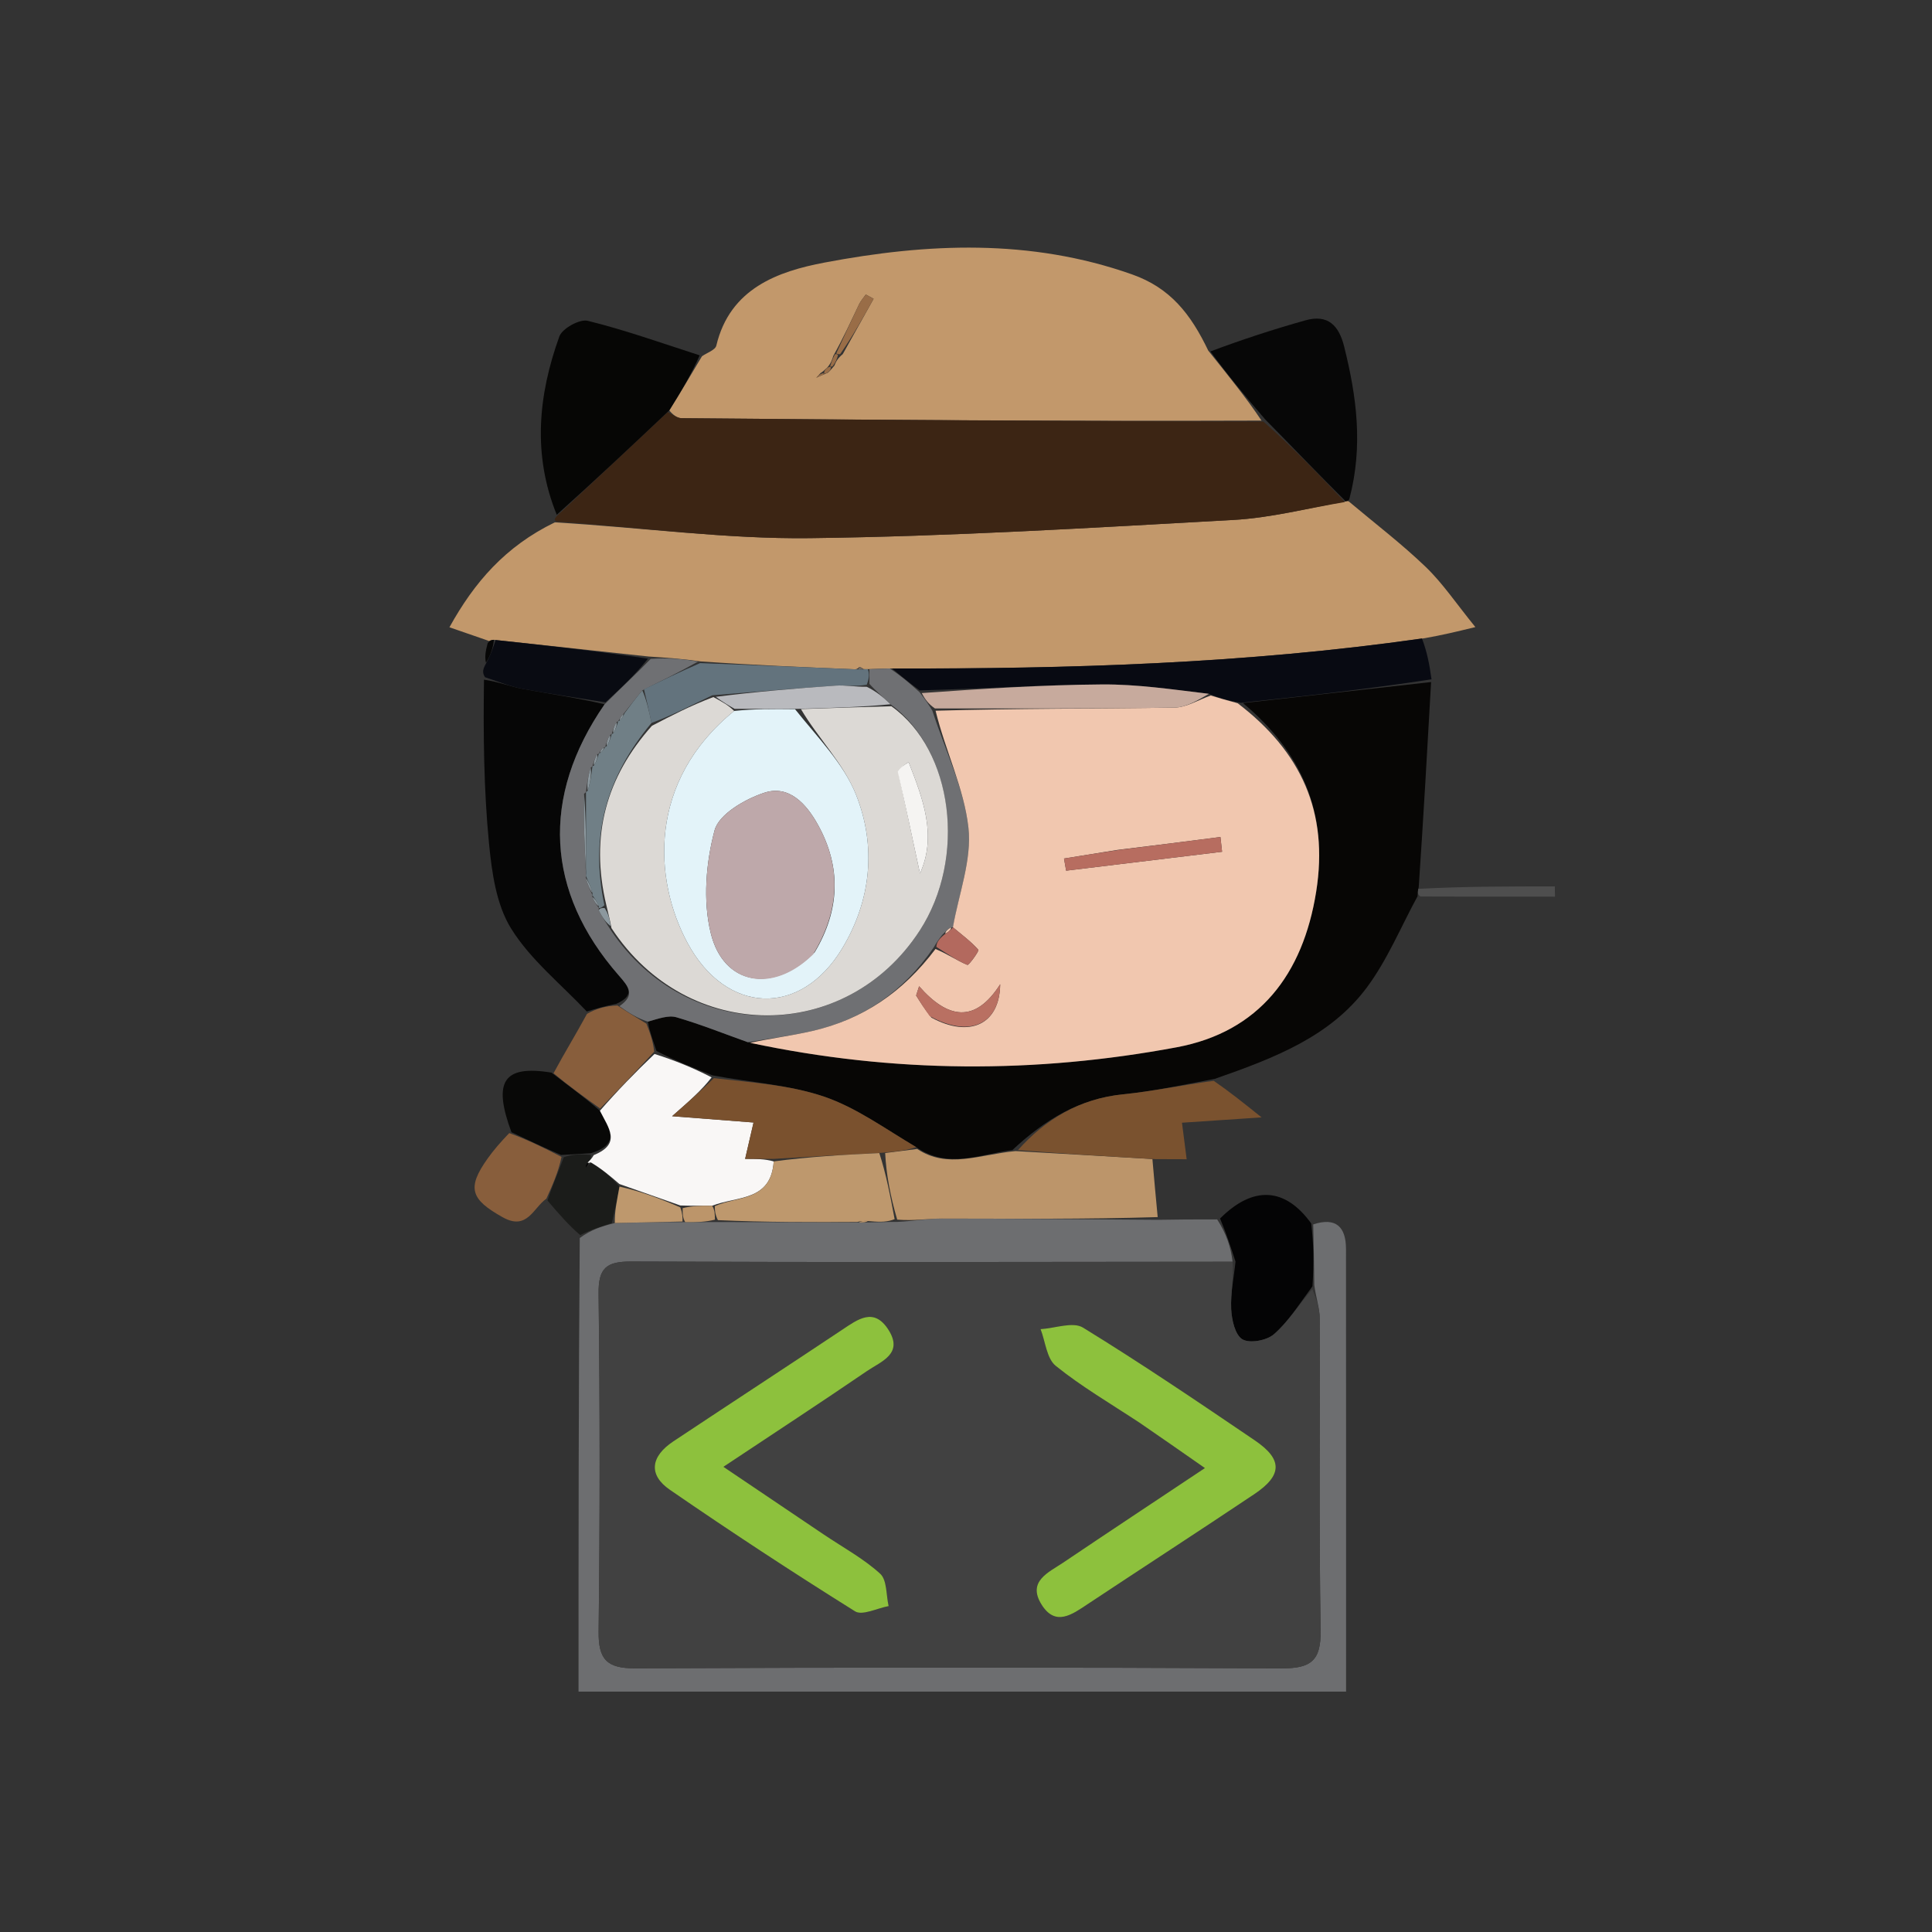 <svg version="1.1" id="Layer_1" xmlns="http://www.w3.org/2000/svg" xmlns:xlink="http://www.w3.org/1999/xlink" x="0px" y="0px"
	 width="100%" viewBox="0 0 300 300" enable-background="new 0 0 300 300" xml:space="preserve">
<rect x="0" y="0" width="300" height="300" fill="#333333" stroke="none"/>
<path fill="none" opacity="1" stroke="none" 
	d="
M165,301 
	C110,301 55.5,301 1,301 
	C1,201 1,101 1,1 
	C101,1 201,1 301,1 
	C301,101 301,201 301,301 
	C255.833,301 210.667,301 165,301 
M85.184,186.7 
	C86.782,188.513 88.379,190.327 89.835,193.051 
	C89.835,216.279 89.835,239.507 89.835,262.671 
	C129.961,262.671 169.325,262.671 209.018,262.671 
	C209.018,239.512 209.029,216.723 209.006,193.934 
	C209.003,190.504 207.432,188.964 203.288,189.821 
	C199.544,184.354 194.583,184.071 188.269,189.292 
	C185.456,189.332 182.643,189.372 179.699,188.565 
	C179.448,185.702 179.197,182.838 179.89,180.006 
	C181.313,180.006 182.736,180.006 184.265,180.006 
	C184.014,178.046 183.813,176.489 183.537,174.335 
	C187.363,174.078 190.875,173.843 195.898,173.507 
	C192.854,171.068 190.871,169.479 189.273,167.265 
	C197.94,164.276 206.566,160.959 212.238,153.34 
	C215.435,149.046 217.524,143.927 221.034,139.236 
	C227.841,139.236 234.648,139.236 241.455,139.236 
	C241.448,138.704 241.44,138.172 241.433,137.639 
	C234.389,137.639 227.345,137.639 220.472,136.942 
	C221.055,126.597 221.638,116.253 222.352,105.056 
	C221.959,103.095 221.566,101.135 222.049,99.082 
	C224.053,98.596 226.057,98.11 229.095,97.374 
	C226.13,93.73 224.04,90.585 221.383,88.031 
	C217.613,84.408 213.426,81.219 209.664,77.025 
	C211.7,69.191 210.64,61.503 208.721,53.815 
	C207.898,50.513 206.178,48.764 202.718,49.737 
	C197.773,51.127 192.884,52.717 187.299,53.952 
	C184.882,48.734 181.715,44.702 175.786,42.608 
	C159.977,37.025 143.971,37.752 128.033,40.771 
	C120.792,42.143 113.338,44.779 111.229,53.67 
	C111.066,54.358 109.771,54.777 108.295,55.036 
	C102.631,53.239 97.019,51.229 91.261,49.814 
	C90.013,49.507 87.305,51.003 86.857,52.242 
	C83.57,61.346 82.671,70.639 86.023,80.483 
	C86.037,80.653 86.051,80.823 85.406,81.206 
	C78.462,84.843 73.64,90.437 69.789,97.404 
	C72.205,98.239 74.067,98.883 75.544,100.155 
	C75.392,101.102 75.241,102.048 74.865,103.641 
	C74.9,104.09 74.935,104.539 74.648,105.744 
	C75.034,114.128 75.121,122.542 75.925,130.886 
	C76.363,135.428 77.05,140.454 79.364,144.182 
	C82.379,149.037 87.121,152.821 91.178,157.793 
	C89.413,160.64 87.649,163.487 85.234,166.135 
	C78.106,165.33 76.521,167.966 78.733,176.08 
	C77.718,177.359 76.642,178.594 75.698,179.924 
	C72.464,184.485 73.079,186.241 78.072,189.022 
	C81.867,191.135 82.8,187.56 85.184,186.7 
M243.506,139.474 
	C243.506,139.474 243.508,139.513 243.506,139.474 
z"/>
<path fill="#C2986B" opacity="1" stroke="none" 
	d="
M209.418,77.845 
	C213.426,81.219 217.613,84.408 221.383,88.031 
	C224.04,90.585 226.13,93.73 229.095,97.374 
	C226.057,98.11 224.053,98.596 221.24,99.096 
	C193.26,103.071 165.909,103.877 138.162,103.797 
	C136.879,103.834 135.94,103.873 134.752,103.904 
	C134.502,103.897 134.004,103.943 133.924,103.801 
	C133.844,103.66 133.428,103.559 133.428,103.559 
	C133.428,103.559 133.188,103.926 132.755,103.924 
	C124.577,103.595 116.833,103.267 108.77,102.703 
	C106.011,102.302 103.57,102.139 100.7,101.943 
	C92.501,101.069 84.731,100.227 76.692,99.349 
	C76.259,99.384 76.093,99.455 75.928,99.526 
	C74.067,98.883 72.205,98.239 69.789,97.404 
	C73.64,90.437 78.462,84.843 86.155,81.111 
	C99.843,81.93 112.793,83.719 125.719,83.563 
	C147.668,83.298 169.611,81.949 191.538,80.734 
	C197.338,80.412 203.072,78.913 208.968,77.855 
	C209.1,77.756 209.418,77.845 209.418,77.845 
z"/>
<path fill="#C2986B" opacity="1" stroke="none" 
	d="
M109.002,55.32 
	C109.771,54.777 111.066,54.358 111.229,53.67 
	C113.338,44.779 120.792,42.143 128.033,40.771 
	C143.971,37.752 159.977,37.025 175.786,42.608 
	C181.715,44.702 184.882,48.734 187.615,54.437 
	C190.68,58.276 193.428,61.63 195.89,65.311 
	C165.676,65.418 135.748,65.204 105.821,64.935 
	C105.105,64.929 104.395,64.309 103.928,63.724 
	C105.783,60.755 107.392,58.038 109.002,55.32 
M129.564,56.769 
	C129.778,56.241 129.993,55.712 130.869,54.978 
	C132.464,52.116 134.059,49.254 135.654,46.393 
	C135.249,46.173 134.844,45.952 134.44,45.732 
	C134.082,46.247 133.645,46.725 133.379,47.284 
	C132.176,49.804 131.022,52.346 129.398,55.256 
	C129.232,55.807 129.066,56.359 128.443,57.098 
	C128.157,57.302 127.987,57.577 127.414,57.934 
	C127.194,58.175 126.974,58.416 126.753,58.656 
	C127.191,58.457 127.629,58.258 128.525,57.881 
	C128.812,57.687 128.996,57.422 129.564,56.769 
z"/>
<path fill="#3C2514" opacity="1" stroke="none" 
	d="
M103.682,63.975 
	C104.395,64.309 105.105,64.929 105.821,64.935 
	C135.748,65.204 165.676,65.418 196.178,65.457 
	C200.78,69.502 204.808,73.728 208.836,77.954 
	C203.072,78.913 197.338,80.412 191.538,80.734 
	C169.611,81.949 147.668,83.298 125.719,83.563 
	C112.793,83.719 99.843,81.93 86.485,81.004 
	C86.051,80.823 86.037,80.653 86.405,80.186 
	C92.419,74.584 98.05,69.279 103.682,63.975 
z"/>
<path fill="#070605" opacity="1" stroke="none" 
	d="
M222.22,105.908 
	C221.638,116.253 221.055,126.597 220.305,137.672 
	C220.129,138.661 220.121,138.92 220.112,139.18 
	C217.524,143.927 215.435,149.046 212.238,153.34 
	C206.566,160.959 197.94,164.276 188.657,167.517 
	C183.49,168.505 178.962,169.465 174.383,169.925 
	C167.628,170.604 162.297,173.829 157.214,178.57 
	C152.015,179.281 147.158,181.556 142.266,178.125 
	C137.415,175.258 132.951,171.978 127.951,170.281 
	C122.552,168.448 116.65,168.097 110.621,166.98 
	C107.511,165.756 104.749,164.651 101.936,163.191 
	C101.384,161.54 100.881,160.246 100.606,158.64 
	C102.245,158.18 103.782,157.598 105.044,157.965 
	C108.79,159.055 112.428,160.518 116.501,161.933 
	C138.794,166.675 160.815,166.71 182.714,162.621 
	C195.505,160.233 202.331,151.322 204.377,138.448 
	C206.342,126.08 202.034,116.713 193.003,109.171 
	C203.067,108.04 212.644,106.974 222.22,105.908 
z"/>
<path fill="#6D6E70" opacity="1" stroke="none" 
	d="
M179.831,189.412 
	C182.643,189.372 185.456,189.332 189,189.348 
	C190.438,191.569 191.144,193.734 191.395,195.921 
	C159.975,195.951 129.012,196.023 98.049,195.888 
	C94.166,195.871 92.898,196.869 92.947,200.898 
	C93.161,218.375 93.16,235.858 92.953,253.335 
	C92.902,257.696 94.244,259.078 98.644,259.058 
	C132.104,258.904 165.565,258.901 199.025,259.061 
	C203.536,259.083 205.143,257.891 205.066,253.169 
	C204.803,237.026 204.99,220.875 204.926,204.728 
	C204.919,203.153 204.361,201.58 204.085,199.555 
	C204.046,196.111 203.982,193.118 203.917,190.124 
	C207.432,188.964 209.003,190.504 209.006,193.934 
	C209.029,216.723 209.018,239.512 209.018,262.671 
	C169.325,262.671 129.961,262.671 89.835,262.671 
	C89.835,239.507 89.835,216.279 90.025,192.239 
	C91.815,190.925 93.414,190.424 95.47,189.91 
	C99.279,189.824 102.631,189.751 106.398,189.765 
	C108.213,189.796 109.614,189.741 111.478,189.757 
	C118.989,189.8 126.039,189.773 133.39,189.812 
	C134.098,189.839 134.505,189.798 135.317,189.803 
	C136.806,189.786 137.888,189.724 139.37,189.733 
	C141.926,189.6 144.082,189.218 146.238,189.22 
	C157.436,189.23 168.633,189.338 179.831,189.412 
z"/>
<path fill="#060606" opacity="1" stroke="none" 
	d="
M91.119,157.065 
	C87.121,152.821 82.379,149.037 79.364,144.182 
	C77.05,140.454 76.363,135.428 75.925,130.886 
	C75.121,122.542 75.034,114.128 75.152,105.538 
	C77.479,105.886 79.271,106.614 81.133,106.961 
	C85.41,107.758 89.722,108.37 93.88,109.367 
	C83.94,123.735 84.721,138.493 96.079,151.459 
	C97.6,153.196 98.726,154.499 95.716,155.874 
	C93.984,156.202 92.552,156.634 91.119,157.065 
z"/>
<path fill="#060605" opacity="1" stroke="none" 
	d="
M103.928,63.724 
	C98.05,69.279 92.419,74.584 86.452,79.934 
	C82.671,70.639 83.57,61.346 86.857,52.242 
	C87.305,51.003 90.013,49.507 91.261,49.814 
	C97.019,51.229 102.631,53.239 108.648,55.178 
	C107.392,58.038 105.783,60.755 103.928,63.724 
z"/>
<path fill="#BC956A" opacity="1" stroke="none" 
	d="
M179.765,188.988 
	C168.633,189.338 157.436,189.23 146.238,189.22 
	C144.082,189.218 141.926,189.6 139.316,189.383 
	C138.239,185.67 137.617,182.38 137.448,179.04 
	C139.406,178.797 140.912,178.602 142.417,178.408 
	C147.158,181.556 152.015,179.281 157.689,178.738 
	C165.345,179.164 172.145,179.57 178.946,179.975 
	C179.197,182.838 179.448,185.702 179.765,188.988 
z"/>
<path fill="#080A12" opacity="1" stroke="none" 
	d="
M222.286,105.482 
	C212.644,106.974 203.067,108.04 192.67,109.133 
	C190.568,108.773 189.286,108.386 187.724,107.735 
	C181.994,107.045 176.54,106.237 171.093,106.279 
	C161.773,106.35 152.457,106.954 142.793,107.2 
	C141.133,105.977 139.82,104.888 138.507,103.8 
	C165.909,103.877 193.26,103.071 220.802,99.142 
	C221.566,101.135 221.959,103.095 222.286,105.482 
z"/>
<path fill="#070707" opacity="1" stroke="none" 
	d="
M208.968,77.855 
	C204.808,73.728 200.78,69.502 196.464,65.13 
	C193.428,61.63 190.68,58.276 187.951,54.572 
	C192.884,52.717 197.773,51.127 202.718,49.737 
	C206.178,48.764 207.898,50.513 208.721,53.815 
	C210.64,61.503 211.7,69.191 209.541,77.435 
	C209.418,77.845 209.1,77.756 208.968,77.855 
z"/>
<path fill="#7A522F" opacity="1" stroke="none" 
	d="
M179.418,179.99 
	C172.145,179.57 165.345,179.164 158.068,178.59 
	C162.297,173.829 167.628,170.604 174.383,169.925 
	C178.962,169.465 183.49,168.505 188.465,167.829 
	C190.871,169.479 192.854,171.068 195.898,173.507 
	C190.875,173.843 187.363,174.078 183.537,174.335 
	C183.813,176.489 184.014,178.046 184.265,180.006 
	C182.736,180.006 181.313,180.006 179.418,179.99 
z"/>
<path fill="#040405" opacity="1" stroke="none" 
	d="
M203.602,189.973 
	C203.982,193.118 204.046,196.111 203.796,199.733 
	C201.624,202.676 200.014,205.275 197.808,207.187 
	C196.69,208.157 194.049,208.642 192.917,207.968 
	C191.777,207.289 191.254,204.92 191.178,203.26 
	C191.068,200.821 191.596,198.354 191.851,195.899 
	C191.144,193.734 190.438,191.569 189.451,189.211 
	C194.583,184.071 199.544,184.354 203.602,189.973 
z"/>
<path fill="#090B12" opacity="1" stroke="none" 
	d="
M94.019,109.056 
	C89.722,108.37 85.41,107.758 81.133,106.961 
	C79.271,106.614 77.479,105.886 75.312,105.159 
	C74.935,104.539 74.9,104.09 75.351,103.24 
	C76.211,101.688 76.586,100.536 76.96,99.385 
	C84.731,100.227 92.501,101.069 100.615,102.278 
	C98.645,104.782 96.332,106.919 94.019,109.056 
z"/>
<path fill="#080807" opacity="1" stroke="none" 
	d="
M79.417,175.81 
	C76.521,167.966 78.106,165.33 85.627,166.555 
	C88.411,168.695 90.802,170.415 93.155,172.478 
	C94.505,175.159 96.552,177.592 91.739,179.075 
	C90,179.16 88.734,179.274 87.118,179.343 
	C84.319,178.135 81.868,176.972 79.417,175.81 
z"/>
<path fill="#885E3C" opacity="1" stroke="none" 
	d="
M93.193,172.135 
	C90.802,170.415 88.411,168.695 85.952,166.655 
	C87.649,163.487 89.413,160.64 91.149,157.429 
	C92.552,156.634 93.984,156.202 95.88,156.136 
	C97.688,157.319 99.033,158.135 100.378,158.952 
	C100.881,160.246 101.384,161.54 101.583,163.303 
	C98.584,166.559 95.888,169.347 93.193,172.135 
z"/>
<path fill="#885E3C" opacity="1" stroke="none" 
	d="
M79.075,175.945 
	C81.868,176.972 84.319,178.135 87.193,179.648 
	C86.692,182.042 85.767,184.085 84.842,186.127 
	C82.8,187.56 81.867,191.135 78.072,189.022 
	C73.079,186.241 72.464,184.485 75.698,179.924 
	C76.642,178.594 77.718,177.359 79.075,175.945 
z"/>
<path fill="#1B1C1A" opacity="1" stroke="none" 
	d="
M85.013,186.414 
	C85.767,184.085 86.692,182.042 87.542,179.694 
	C88.734,179.274 90,179.16 91.73,179.333 
	C91.884,179.916 91.575,180.211 91.088,180.643 
	C90.917,180.979 90.924,181.179 90.932,181.379 
	C91.118,181.163 91.304,180.946 91.791,180.529 
	C93.454,181.503 94.817,182.677 96.192,184.256 
	C95.807,186.414 95.41,188.168 95.013,189.922 
	C93.414,190.424 91.815,190.925 90.096,191.783 
	C88.379,190.327 86.782,188.513 85.013,186.414 
z"/>
<path fill="#4E4E4E" opacity="1" stroke="none" 
	d="
M220.573,139.208 
	C220.121,138.92 220.129,138.661 220.22,138.02 
	C227.345,137.639 234.389,137.639 241.433,137.639 
	C241.44,138.172 241.448,138.704 241.455,139.236 
	C234.648,139.236 227.841,139.236 220.573,139.208 
z"/>
<path fill="#060606" opacity="1" stroke="none" 
	d="
M76.692,99.349 
	C76.586,100.536 76.211,101.688 75.463,102.917 
	C75.241,102.048 75.392,101.102 75.736,99.841 
	C76.093,99.455 76.259,99.384 76.692,99.349 
z"/>
<path fill="#4E4E4E" opacity="1" stroke="none" 
	d="
M243.507,139.494 
	C243.508,139.513 243.506,139.474 243.507,139.494 
z"/>
<path fill="#6F7073" opacity="1" stroke="none" 
	d="
M100.606,158.64 
	C99.033,158.135 97.688,157.319 96.179,156.24 
	C98.726,154.499 97.6,153.196 96.079,151.459 
	C84.721,138.493 83.94,123.735 93.88,109.367 
	C96.332,106.919 98.645,104.782 101.044,102.31 
	C103.57,102.139 106.011,102.302 108.389,102.731 
	C105.551,104.34 102.775,105.684 99.742,107.197 
	C98.654,108.489 97.823,109.613 96.771,110.904 
	C96.359,111.38 96.169,111.689 95.991,111.999 
	C96.003,112 95.99,111.978 95.73,112.135 
	C95.304,112.863 95.139,113.433 94.99,114.003 
	C95.005,114.003 94.993,113.975 94.725,114.126 
	C94.297,114.852 94.136,115.427 93.989,116.004 
	C94.005,116.005 93.999,115.975 93.755,116.058 
	C93.332,116.427 93.154,116.714 92.99,117.001 
	C93.004,117.002 92.993,116.976 92.738,117.14 
	C92.313,117.872 92.143,118.44 91.99,119.007 
	C92.007,119.005 91.996,118.972 91.722,119.206 
	C91.29,120.629 91.133,121.817 90.99,123.004 
	C91.004,123.003 90.992,122.977 90.69,123.262 
	C90.589,127.706 90.791,131.864 90.998,136.01 
	C91.004,135.997 90.975,135.996 90.968,136.339 
	C91.305,137.463 91.649,138.245 91.999,139.011 
	C92.005,138.997 91.974,138.995 91.985,139.302 
	C92.328,140.08 92.661,140.553 92.996,141.01 
	C92.999,140.995 92.971,141.009 92.966,141.35 
	C93.551,142.503 94.14,143.316 94.855,144.45 
	C106.792,162.195 131.424,162.052 142.819,144.493 
	C150.131,133.225 148.01,116.458 138.278,109.356 
	C137.098,108.206 136.053,107.363 135.008,106.194 
	C135.005,105.217 135.003,104.564 135.001,103.912 
	C135.94,103.873 136.879,103.834 138.162,103.797 
	C139.82,104.888 141.133,105.977 142.785,107.484 
	C143.641,108.603 144.158,109.304 144.777,110.36 
	C146.81,116.634 149.701,122.446 150.374,128.504 
	C150.931,133.515 148.869,138.816 147.987,143.997 
	C148.006,144.004 148.01,143.962 147.681,144.004 
	C147.057,144.373 146.761,144.701 146.295,145.187 
	C145.783,145.835 145.442,146.326 144.969,147.142 
	C140.21,154.066 133.952,158.299 126.116,160.094 
	C122.82,160.849 119.447,161.265 116.108,161.836 
	C112.428,160.518 108.79,159.055 105.044,157.965 
	C103.782,157.598 102.245,158.18 100.606,158.64 
z"/>
<path fill="#63737D" opacity="1" stroke="none" 
	d="
M99.999,107.028 
	C102.775,105.684 105.551,104.34 108.708,102.968 
	C116.833,103.267 124.577,103.595 132.958,103.936 
	C133.593,103.95 134.004,103.943 134.004,103.943 
	C134.004,103.943 134.502,103.897 134.752,103.904 
	C135.003,104.564 135.005,105.217 134.59,106.321 
	C132.711,106.659 131.236,106.364 129.787,106.462 
	C123.516,106.887 117.253,107.427 110.615,107.96 
	C107.238,109.565 104.233,111.135 101.169,112.256 
	C100.74,110.215 100.37,108.622 99.999,107.028 
z"/>
<path fill="#6E635A" opacity="1" stroke="none" 
	d="
M133.924,103.801 
	C134.004,103.943 133.593,103.95 133.39,103.938 
	C133.188,103.926 133.428,103.559 133.428,103.559 
	C133.428,103.559 133.844,103.66 133.924,103.801 
z"/>
<path fill="#996D47" opacity="1" stroke="none" 
	d="
M129.851,54.88 
	C131.022,52.346 132.176,49.804 133.379,47.284 
	C133.645,46.725 134.082,46.247 134.44,45.732 
	C134.844,45.952 135.249,46.173 135.654,46.393 
	C134.059,49.254 132.464,52.116 130.449,55.004 
	C130.03,55.031 129.851,54.88 129.851,54.88 
z"/>
<path fill="#996D47" opacity="1" stroke="none" 
	d="
M128.067,58.058 
	C127.629,58.258 127.191,58.457 126.753,58.656 
	C126.974,58.416 127.194,58.175 127.706,57.964 
	C127.997,57.995 128.067,58.058 128.067,58.058 
z"/>
<path fill="#996D47" opacity="1" stroke="none" 
	d="
M130.119,55.107 
	C129.993,55.712 129.778,56.241 129.276,56.881 
	C128.989,56.993 128.899,56.91 128.899,56.91 
	C129.066,56.359 129.232,55.807 129.624,55.068 
	C129.851,54.88 130.03,55.031 130.119,55.107 
z"/>
<path fill="#996D47" opacity="1" stroke="none" 
	d="
M127.965,57.96 
	C127.987,57.577 128.157,57.302 128.671,57.004 
	C128.899,56.91 128.989,56.993 129.033,57.039 
	C128.996,57.422 128.812,57.687 128.296,57.969 
	C128.067,58.058 127.997,57.995 127.965,57.96 
z"/>
<path fill="#F1C7AF" opacity="1" stroke="none" 
	d="
M116.501,161.933 
	C119.447,161.265 122.82,160.849 126.116,160.094 
	C133.952,158.299 140.21,154.066 145.265,147.358 
	C147.18,148.153 148.617,149.177 150.208,149.827 
	C150.442,149.923 152.068,147.653 151.918,147.485 
	C150.758,146.18 149.32,145.123 147.968,143.989 
	C148.869,138.816 150.931,133.515 150.374,128.504 
	C149.701,122.446 146.81,116.634 145.277,110.362 
	C157.902,109.994 170.13,110.063 182.354,109.877 
	C184.247,109.848 186.122,108.654 188.005,107.999 
	C189.286,108.386 190.568,108.773 192.183,109.197 
	C202.034,116.713 206.342,126.08 204.377,138.448 
	C202.331,151.322 195.505,160.233 182.714,162.621 
	C160.815,166.71 138.794,166.675 116.501,161.933 
M173.486,131.979 
	C170.73,132.423 167.974,132.867 165.218,133.311 
	C165.328,133.939 165.439,134.567 165.549,135.196 
	C173.62,134.217 181.692,133.238 189.763,132.26 
	C189.678,131.497 189.593,130.734 189.508,129.971 
	C184.459,130.62 179.411,131.268 173.486,131.979 
M144.639,158.017 
	C150.456,161.171 155.218,159.193 155.309,152.838 
	C151.405,158.955 147.18,158.227 142.718,153.144 
	C142.564,153.621 142.41,154.099 142.257,154.577 
	C142.868,155.565 143.479,156.553 144.639,158.017 
z"/>
<path fill="#F9F7F6" opacity="1" stroke="none" 
	d="
M96.179,183.852 
	C94.817,182.677 93.454,181.503 91.724,180.485 
	C91.356,180.641 91.266,180.507 91.266,180.507 
	C91.575,180.211 91.884,179.916 92.202,179.362 
	C96.552,177.592 94.505,175.159 93.155,172.478 
	C95.888,169.347 98.584,166.559 101.633,163.659 
	C104.749,164.651 107.511,165.756 110.501,167.293 
	C108.939,169.3 107.149,170.874 104.364,173.323 
	C109.551,173.724 113.098,173.999 117.01,174.302 
	C116.496,176.525 116.118,178.16 115.703,179.953 
	C117.466,179.953 118.775,179.953 120.143,180.343 
	C119.731,186.566 114.491,185.702 110.581,187.227 
	C108.781,187.211 107.393,187.256 105.639,187.185 
	C102.241,185.997 99.21,184.924 96.179,183.852 
z"/>
<path fill="#7A512E" opacity="1" stroke="none" 
	d="
M120.084,179.953 
	C118.775,179.953 117.466,179.953 115.703,179.953 
	C116.118,178.16 116.496,176.525 117.01,174.302 
	C113.098,173.999 109.551,173.724 104.364,173.323 
	C107.149,170.874 108.939,169.3 110.848,167.412 
	C116.65,168.097 122.552,168.448 127.951,170.281 
	C132.951,171.978 137.415,175.258 142.266,178.125 
	C140.912,178.602 139.406,178.797 136.993,178.998 
	C130.752,179.32 125.418,179.637 120.084,179.953 
z"/>
<path fill="#414141" opacity="1" stroke="none" 
	d="
M191.395,195.921 
	C191.596,198.354 191.068,200.821 191.178,203.26 
	C191.254,204.92 191.777,207.289 192.917,207.968 
	C194.049,208.642 196.69,208.157 197.808,207.187 
	C200.014,205.275 201.624,202.676 203.77,200.184 
	C204.361,201.58 204.919,203.153 204.926,204.728 
	C204.99,220.875 204.803,237.026 205.066,253.169 
	C205.143,257.891 203.536,259.083 199.025,259.061 
	C165.565,258.901 132.104,258.904 98.644,259.058 
	C94.244,259.078 92.902,257.696 92.953,253.335 
	C93.16,235.858 93.161,218.375 92.947,200.898 
	C92.898,196.869 94.166,195.871 98.049,195.888 
	C129.012,196.023 159.975,195.951 191.395,195.921 
M177.337,221.15 
	C180.374,223.268 183.41,225.387 187.098,227.96 
	C179.149,233.255 172.098,237.918 165.088,242.643 
	C162.815,244.175 159.489,245.533 161.716,249.131 
	C163.89,252.643 166.494,250.681 168.941,249.059 
	C177.532,243.363 186.183,237.755 194.751,232.023 
	C199.144,229.085 199.205,226.616 194.847,223.659 
	C186.043,217.685 177.227,211.713 168.165,206.148 
	C166.607,205.192 163.807,206.258 161.581,206.389 
	C162.331,208.333 162.53,210.957 163.934,212.09 
	C167.931,215.315 172.419,217.932 177.337,221.15 
M127.5,238.002 
	C122.617,234.707 117.734,231.412 112.333,227.767 
	C120.288,222.477 127.513,217.753 134.641,212.887 
	C136.807,211.408 140.361,210.227 137.944,206.466 
	C135.693,202.965 133.215,204.854 130.755,206.494 
	C122.043,212.3 113.273,218.018 104.554,223.814 
	C101.022,226.162 100.638,229.011 104.019,231.338 
	C113.462,237.838 123.052,244.134 132.774,250.208 
	C133.902,250.913 136.22,249.712 137.987,249.394 
	C137.588,247.678 137.749,245.349 136.678,244.369 
	C134.13,242.039 130.998,240.348 127.5,238.002 
z"/>
<path fill="#BE986D" opacity="1" stroke="none" 
	d="
M120.143,180.343 
	C125.418,179.637 130.752,179.32 136.54,179.047 
	C137.617,182.38 138.239,185.67 138.916,189.311 
	C137.888,189.724 136.806,189.786 135.176,189.629 
	C134.115,189.521 133.602,189.633 133.089,189.745 
	C126.039,189.773 118.989,189.8 111.472,189.462 
	C111.002,188.493 110.998,187.89 110.994,187.288 
	C114.491,185.702 119.731,186.566 120.143,180.343 
z"/>
<path fill="#BE986D" opacity="1" stroke="none" 
	d="
M96.192,184.256 
	C99.21,184.924 102.241,185.997 105.639,187.484 
	C105.998,188.492 105.991,189.085 105.984,189.678 
	C102.631,189.751 99.279,189.824 95.47,189.91 
	C95.41,188.168 95.807,186.414 96.192,184.256 
z"/>
<path fill="#BC956A" opacity="1" stroke="none" 
	d="
M106.398,189.765 
	C105.991,189.085 105.998,188.492 106.006,187.601 
	C107.393,187.256 108.781,187.211 110.581,187.227 
	C110.998,187.89 111.002,188.493 111.011,189.39 
	C109.614,189.741 108.213,189.796 106.398,189.765 
z"/>
<path fill="#BC956A" opacity="1" stroke="none" 
	d="
M133.39,189.812 
	C133.602,189.633 134.115,189.521 134.77,189.583 
	C134.505,189.798 134.098,189.839 133.39,189.812 
z"/>
<path fill="#C7AA9D" opacity="1" stroke="none" 
	d="
M187.724,107.735 
	C186.122,108.654 184.247,109.848 182.354,109.877 
	C170.13,110.063 157.902,109.994 145.175,110.007 
	C144.158,109.304 143.641,108.603 143.132,107.619 
	C152.457,106.954 161.773,106.35 171.093,106.279 
	C176.54,106.237 181.994,107.045 187.724,107.735 
z"/>
<path fill="#080807" opacity="1" stroke="none" 
	d="
M91.424,180.685 
	C91.304,180.946 91.118,181.163 90.932,181.379 
	C90.924,181.179 90.917,180.979 91.088,180.643 
	C91.266,180.507 91.356,180.641 91.424,180.685 
z"/>
<path fill="#DCD9D5" opacity="1" stroke="none" 
	d="
M101.228,112.705 
	C104.233,111.135 107.238,109.565 110.771,108.239 
	C112.221,109.011 113.144,109.539 114,110.396 
	C100.551,121.294 101.444,136.579 106.762,146.431 
	C112.769,157.561 124.301,158 130.769,147.277 
	C135.283,139.793 136.103,131.411 132.936,123.429 
	C131.009,118.573 126.98,114.551 124.366,110.104 
	C129.362,109.923 133.888,109.793 138.413,109.664 
	C148.01,116.458 150.131,133.225 142.819,144.493 
	C131.424,162.052 106.792,162.195 94.949,144.118 
	C94.675,142.644 94.433,141.823 94.157,140.575 
	C91.562,129.723 94.169,120.638 101.228,112.705 
M139.551,120.166 
	C140.663,125.373 141.775,130.58 142.853,135.625 
	C145.515,129.767 143.328,124.055 141.092,118.347 
	C140.48,118.724 139.868,119.101 139.551,120.166 
z"/>
<path fill="#707F86" opacity="1" stroke="none" 
	d="
M101.169,112.256 
	C94.169,120.638 91.562,129.723 93.851,140.569 
	C93.377,140.998 93.174,141.004 92.971,141.009 
	C92.971,141.009 92.999,140.995 92.984,140.704 
	C92.638,139.94 92.306,139.468 91.974,138.995 
	C91.974,138.995 92.005,138.997 92.004,138.668 
	C91.661,137.558 91.318,136.777 90.975,135.996 
	C90.975,135.996 91.004,135.997 91.01,135.545 
	C91.008,131.054 91,127.016 90.992,122.977 
	C90.992,122.977 91.004,123.003 91.273,122.778 
	C91.693,121.359 91.845,120.166 91.996,118.972 
	C91.996,118.972 92.007,119.005 92.254,118.852 
	C92.665,118.125 92.829,117.55 92.993,116.976 
	C92.993,116.976 93.004,117.002 93.226,116.906 
	C93.631,116.531 93.815,116.253 93.999,115.975 
	C93.999,115.975 94.005,116.005 94.243,115.838 
	C94.652,115.106 94.823,114.54 94.993,113.975 
	C94.993,113.975 95.005,114.003 95.249,113.843 
	C95.659,113.115 95.824,112.547 95.99,111.978 
	C95.99,111.978 96.003,112 96.25,111.876 
	C96.661,111.414 96.827,111.075 96.992,110.736 
	C97.823,109.613 98.654,108.489 99.742,107.197 
	C100.37,108.622 100.74,110.215 101.169,112.256 
z"/>
<path fill="#B9BABE" opacity="1" stroke="none" 
	d="
M114.067,110.068 
	C113.144,109.539 112.221,109.011 111.143,108.203 
	C117.253,107.427 123.516,106.887 129.787,106.462 
	C131.236,106.364 132.711,106.659 134.591,106.646 
	C136.053,107.363 137.098,108.206 138.278,109.356 
	C133.888,109.793 129.362,109.923 123.924,110.072 
	C120.031,110.083 117.049,110.075 114.067,110.068 
z"/>
<path fill="#B3695E" opacity="1" stroke="none" 
	d="
M147.987,143.997 
	C149.32,145.123 150.758,146.18 151.918,147.485 
	C152.068,147.653 150.442,149.923 150.208,149.827 
	C148.617,149.177 147.18,148.153 145.396,147.034 
	C145.442,146.326 145.783,145.835 146.633,145.127 
	C147.431,144.594 147.72,144.278 148.01,143.962 
	C148.01,143.962 148.006,144.004 147.987,143.997 
z"/>
<path fill="#8C989E" opacity="1" stroke="none" 
	d="
M90.69,123.262 
	C91,127.016 91.008,131.054 91.004,135.558 
	C90.791,131.864 90.589,127.706 90.69,123.262 
z"/>
<path fill="#8C989E" opacity="1" stroke="none" 
	d="
M92.966,141.35 
	C93.174,141.004 93.377,140.998 93.886,140.998 
	C94.433,141.823 94.675,142.644 94.823,143.797 
	C94.14,143.316 93.551,142.503 92.966,141.35 
z"/>
<path fill="#8C989E" opacity="1" stroke="none" 
	d="
M91.722,119.206 
	C91.845,120.166 91.693,121.359 91.258,122.779 
	C91.133,121.817 91.29,120.629 91.722,119.206 
z"/>
<path fill="#8C989E" opacity="1" stroke="none" 
	d="
M90.968,136.339 
	C91.318,136.777 91.661,137.558 91.998,138.682 
	C91.649,138.245 91.305,137.463 90.968,136.339 
z"/>
<path fill="#8C989E" opacity="1" stroke="none" 
	d="
M91.985,139.302 
	C92.306,139.468 92.638,139.94 92.981,140.719 
	C92.661,140.553 92.328,140.08 91.985,139.302 
z"/>
<path fill="#8C989E" opacity="1" stroke="none" 
	d="
M92.738,117.14 
	C92.829,117.55 92.665,118.125 92.237,118.854 
	C92.143,118.44 92.313,117.872 92.738,117.14 
z"/>
<path fill="#8C989E" opacity="1" stroke="none" 
	d="
M94.725,114.126 
	C94.823,114.54 94.652,115.106 94.228,115.837 
	C94.136,115.427 94.297,114.852 94.725,114.126 
z"/>
<path fill="#8C989E" opacity="1" stroke="none" 
	d="
M95.73,112.135 
	C95.824,112.547 95.659,113.115 95.233,113.844 
	C95.139,113.433 95.304,112.863 95.73,112.135 
z"/>
<path fill="#F1C7AF" opacity="1" stroke="none" 
	d="
M147.681,144.004 
	C147.72,144.278 147.431,144.594 146.803,144.97 
	C146.761,144.701 147.057,144.373 147.681,144.004 
z"/>
<path fill="#8C989E" opacity="1" stroke="none" 
	d="
M93.755,116.058 
	C93.815,116.253 93.631,116.531 93.211,116.905 
	C93.154,116.714 93.332,116.427 93.755,116.058 
z"/>
<path fill="#8C989E" opacity="1" stroke="none" 
	d="
M96.771,110.904 
	C96.827,111.075 96.661,111.414 96.237,111.876 
	C96.169,111.689 96.359,111.38 96.771,110.904 
z"/>
<path fill="#B76D60" opacity="1" stroke="none" 
	d="
M173.924,131.948 
	C179.411,131.268 184.459,130.62 189.508,129.971 
	C189.593,130.734 189.678,131.497 189.763,132.26 
	C181.692,133.238 173.62,134.217 165.549,135.196 
	C165.439,134.567 165.328,133.939 165.218,133.311 
	C167.974,132.867 170.73,132.423 173.924,131.948 
z"/>
<path fill="#B97062" opacity="1" stroke="none" 
	d="
M144.364,157.78 
	C143.479,156.553 142.868,155.565 142.257,154.577 
	C142.41,154.099 142.564,153.621 142.718,153.144 
	C147.18,158.227 151.405,158.955 155.309,152.838 
	C155.218,159.193 150.456,161.171 144.364,157.78 
z"/>
<path fill="#8DC13D" opacity="1" stroke="none" 
	d="
M177.026,220.969 
	C172.419,217.932 167.931,215.315 163.934,212.09 
	C162.53,210.957 162.331,208.333 161.581,206.389 
	C163.807,206.258 166.607,205.192 168.165,206.148 
	C177.227,211.713 186.043,217.685 194.847,223.659 
	C199.205,226.616 199.144,229.085 194.751,232.023 
	C186.183,237.755 177.532,243.363 168.941,249.059 
	C166.494,250.681 163.89,252.643 161.716,249.131 
	C159.489,245.533 162.815,244.175 165.088,242.643 
	C172.098,237.918 179.149,233.255 187.098,227.96 
	C183.41,225.387 180.374,223.268 177.026,220.969 
z"/>
<path fill="#8DC13D" opacity="1" stroke="none" 
	d="
M127.801,238.2 
	C130.998,240.348 134.13,242.039 136.678,244.369 
	C137.749,245.349 137.588,247.678 137.987,249.394 
	C136.22,249.712 133.902,250.913 132.774,250.208 
	C123.052,244.134 113.462,237.838 104.019,231.338 
	C100.638,229.011 101.022,226.162 104.554,223.814 
	C113.273,218.018 122.043,212.3 130.755,206.494 
	C133.215,204.854 135.693,202.965 137.944,206.466 
	C140.361,210.227 136.807,211.408 134.641,212.887 
	C127.513,217.753 120.288,222.477 112.333,227.767 
	C117.734,231.412 122.617,234.707 127.801,238.2 
z"/>
<path fill="#E3F3F9" opacity="1" stroke="none" 
	d="
M114,110.396 
	C117.049,110.075 120.031,110.083 123.454,110.123 
	C126.98,114.551 131.009,118.573 132.936,123.429 
	C136.103,131.411 135.283,139.793 130.769,147.277 
	C124.301,158 112.769,157.561 106.762,146.431 
	C101.444,136.579 100.551,121.294 114,110.396 
M126.5,147.881 
	C130.397,141.357 130.692,134.701 126.989,128.035 
	C125.208,124.83 122.515,121.834 118.674,123.099 
	C115.679,124.085 111.624,126.428 110.956,128.943 
	C109.616,133.991 109.133,139.845 110.356,144.865 
	C112.335,152.983 119.993,154.366 126.5,147.881 
z"/>
<path fill="#F5F4F2" opacity="1" stroke="none" 
	d="
M139.403,119.822 
	C139.868,119.101 140.48,118.724 141.092,118.347 
	C143.328,124.055 145.515,129.767 142.853,135.625 
	C141.775,130.58 140.663,125.373 139.403,119.822 
z"/>
<path fill="#BEA8AA" opacity="1" stroke="none" 
	d="
M126.267,148.184 
	C119.993,154.366 112.335,152.983 110.356,144.865 
	C109.133,139.845 109.616,133.991 110.956,128.943 
	C111.624,126.428 115.679,124.085 118.674,123.099 
	C122.515,121.834 125.208,124.83 126.989,128.035 
	C130.692,134.701 130.397,141.357 126.267,148.184 
z"/>
</svg>